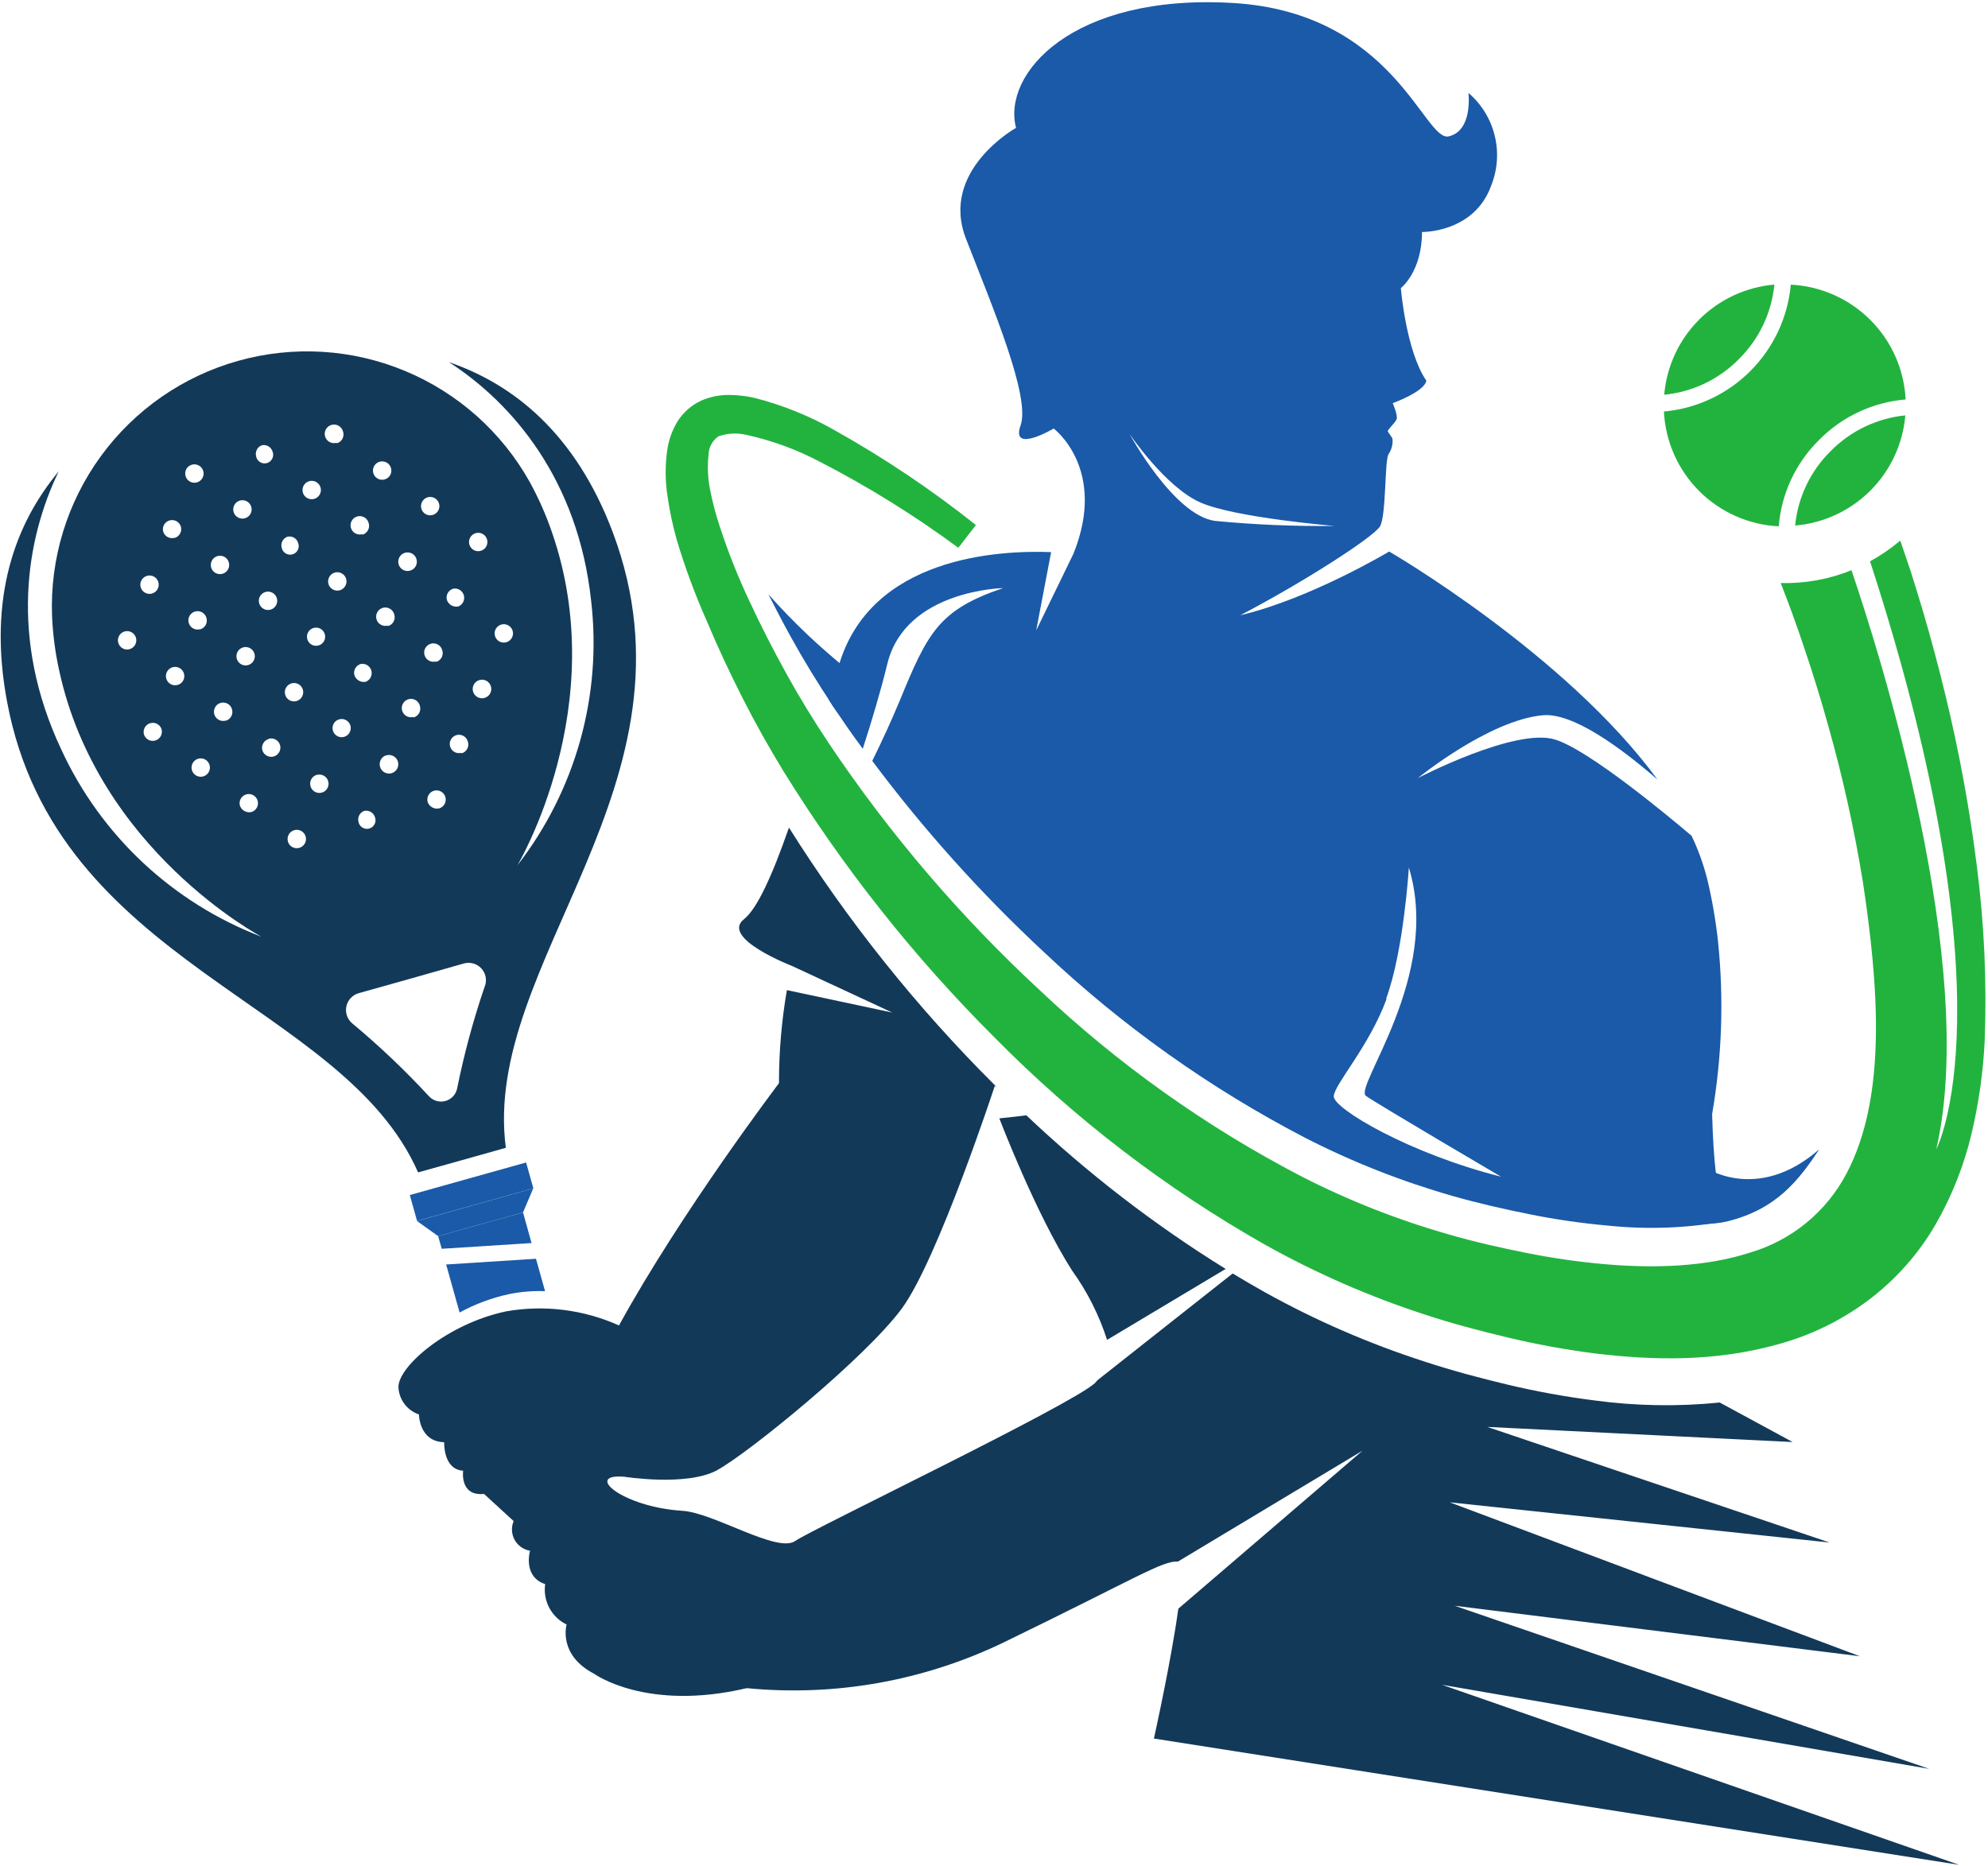 <svg width="754" height="708" viewBox="0 0 754 708" fill="none" xmlns="http://www.w3.org/2000/svg">
<path d="M659.491 136.247C667.164 128.686 671.939 118.671 672.983 107.949C662.21 108.873 652.108 113.572 644.462 121.218C636.816 128.865 632.117 138.966 631.193 149.74C641.917 148.704 651.935 143.928 659.491 136.247Z" fill="#22B33F"/>
<path d="M689.962 166.868C698.706 157.997 710.343 152.558 722.757 151.539C722.194 140.17 717.425 129.416 709.376 121.367C701.328 113.319 690.574 108.55 679.205 107.987C678.081 120.371 672.65 131.969 663.856 140.763C655.063 149.556 643.465 154.987 631.081 156.111C631.643 167.48 636.413 178.234 644.461 186.282C652.51 194.331 663.264 199.1 674.633 199.663C675.635 187.244 681.077 175.602 689.962 166.868Z" fill="#22B33F"/>
<path d="M694.347 171.103C701.91 163.427 711.921 158.64 722.644 157.573C721.736 168.352 717.041 178.461 709.392 186.11C701.743 193.759 691.633 198.454 680.854 199.363C681.898 188.652 686.674 178.649 694.347 171.103Z" fill="#22B33F"/>
<path d="M201.597 471.543L198.374 459.924L166.179 468.919L167.528 473.717L201.597 471.543Z" fill="#1A5AA8"/>
<path d="M199.536 440.981L155.431 453.328L158.18 463.146L202.284 450.798L199.536 440.981Z" fill="#1A5AA8"/>
<path d="M202.235 450.817L198.374 459.924L166.179 468.919L158.158 463.185L202.235 450.817Z" fill="#1A5AA8"/>
<path d="M232.406 201.912C218.201 164.207 194.514 145.692 170.264 137.371C194.251 152.851 219.25 181.86 224.198 227.885C228.384 263.713 218.344 299.753 196.238 328.257C196.238 328.257 232.331 267.989 209.281 201.724C207.047 195.258 204.276 188.989 200.998 182.984C190.418 163.985 173.748 149.103 153.676 140.737C133.603 132.372 111.298 131.011 90.357 136.874C69.416 142.737 51.06 155.483 38.249 173.055C25.439 190.627 18.92 212.002 19.744 233.732C20.038 240.541 20.916 247.313 22.368 253.972C37.023 322.56 99.202 355.355 99.202 355.355C65.509 342.486 38.206 316.919 23.155 284.143C3.516 242.24 9.812 204.498 22.293 178.787C5.877 198.501 -4.767 226.611 2.691 266.227C21.431 366.411 130.123 379.829 158.57 444.745L175.211 440.097L191.853 435.412C182.558 365.1 268.274 297.336 232.406 201.912ZM180.421 202.249C181.084 202.061 181.788 202.073 182.444 202.285C183.1 202.496 183.678 202.897 184.106 203.438C184.534 203.978 184.792 204.633 184.848 205.32C184.904 206.007 184.755 206.695 184.42 207.297C184.085 207.899 183.579 208.389 182.965 208.703C182.352 209.018 181.659 209.144 180.975 209.065C180.29 208.986 179.644 208.706 179.119 208.26C178.593 207.814 178.212 207.222 178.022 206.559C177.897 206.119 177.859 205.658 177.911 205.203C177.964 204.748 178.106 204.307 178.328 203.907C178.551 203.507 178.851 203.154 179.21 202.87C179.569 202.585 179.981 202.374 180.421 202.249ZM190.129 236.918C190.791 236.73 191.495 236.742 192.151 236.954C192.807 237.165 193.386 237.566 193.814 238.107C194.242 238.647 194.5 239.302 194.556 239.989C194.611 240.676 194.462 241.364 194.127 241.966C193.792 242.568 193.286 243.058 192.673 243.372C192.059 243.687 191.367 243.813 190.682 243.734C189.997 243.655 189.352 243.375 188.826 242.929C188.301 242.483 187.919 241.891 187.73 241.228C187.604 240.788 187.566 240.327 187.619 239.872C187.671 239.417 187.813 238.976 188.036 238.576C188.258 238.176 188.558 237.823 188.917 237.539C189.276 237.254 189.688 237.043 190.129 236.918ZM162.206 188.644C162.869 188.455 163.573 188.468 164.229 188.679C164.885 188.891 165.463 189.292 165.891 189.832C166.319 190.373 166.577 191.028 166.633 191.715C166.689 192.402 166.54 193.09 166.205 193.692C165.869 194.294 165.363 194.783 164.75 195.098C164.137 195.413 163.444 195.538 162.76 195.459C162.075 195.38 161.429 195.1 160.903 194.654C160.378 194.208 159.996 193.617 159.807 192.954C159.681 192.514 159.644 192.053 159.696 191.597C159.749 191.142 159.89 190.702 160.113 190.302C160.336 189.901 160.635 189.549 160.994 189.264C161.354 188.98 161.765 188.769 162.206 188.644ZM171.913 223.313C172.774 223.159 173.661 223.33 174.402 223.793C175.144 224.257 175.686 224.979 175.925 225.82C176.163 226.661 176.08 227.561 175.692 228.345C175.304 229.128 174.638 229.739 173.825 230.059C172.933 230.247 172.003 230.103 171.21 229.654C170.417 229.206 169.814 228.484 169.515 227.623C169.389 227.183 169.351 226.722 169.403 226.266C169.456 225.811 169.598 225.371 169.82 224.971C170.043 224.57 170.343 224.218 170.702 223.933C171.061 223.649 171.473 223.438 171.913 223.313ZM181.808 257.982C182.479 257.783 183.194 257.789 183.862 257.999C184.529 258.208 185.12 258.612 185.557 259.158C185.994 259.704 186.259 260.369 186.318 261.066C186.376 261.763 186.226 262.462 185.885 263.074C185.545 263.685 185.03 264.181 184.407 264.499C183.784 264.817 183.08 264.942 182.385 264.858C181.69 264.774 181.036 264.485 180.506 264.028C179.976 263.571 179.594 262.967 179.409 262.292C179.165 261.403 179.28 260.453 179.728 259.647C180.177 258.841 180.924 258.243 181.808 257.982ZM58.874 280.92C58.431 281.045 57.967 281.081 57.51 281.026C57.053 280.971 56.611 280.826 56.211 280.6C55.81 280.373 55.458 280.07 55.175 279.706C54.893 279.343 54.685 278.927 54.563 278.483C54.356 277.607 54.495 276.685 54.953 275.909C55.41 275.134 56.15 274.565 57.017 274.323C57.885 274.081 58.812 274.184 59.605 274.61C60.398 275.036 60.996 275.753 61.272 276.609C61.398 277.05 61.436 277.511 61.383 277.966C61.331 278.421 61.189 278.861 60.966 279.262C60.744 279.662 60.444 280.015 60.085 280.299C59.726 280.583 59.314 280.794 58.874 280.92ZM49.166 246.251C48.503 246.439 47.799 246.427 47.144 246.215C46.487 246.004 45.909 245.602 45.481 245.062C45.053 244.522 44.795 243.867 44.739 243.18C44.683 242.493 44.833 241.805 45.168 241.203C45.503 240.601 46.009 240.111 46.622 239.797C47.235 239.482 47.928 239.356 48.613 239.435C49.297 239.514 49.943 239.794 50.469 240.24C50.994 240.686 51.376 241.278 51.565 241.94C51.691 242.381 51.728 242.842 51.676 243.297C51.624 243.752 51.482 244.192 51.259 244.593C51.036 244.993 50.737 245.346 50.378 245.63C50.019 245.914 49.607 246.125 49.166 246.251ZM77.089 294.525C76.426 294.713 75.722 294.701 75.066 294.489C74.41 294.278 73.832 293.877 73.404 293.336C72.976 292.796 72.718 292.141 72.662 291.454C72.606 290.767 72.755 290.079 73.09 289.477C73.425 288.875 73.931 288.385 74.545 288.071C75.158 287.756 75.851 287.63 76.535 287.709C77.22 287.788 77.866 288.068 78.391 288.514C78.917 288.96 79.298 289.552 79.488 290.215C79.613 290.655 79.651 291.116 79.599 291.571C79.546 292.026 79.404 292.467 79.182 292.867C78.959 293.267 78.659 293.62 78.3 293.904C77.941 294.189 77.529 294.4 77.089 294.525ZM67.382 259.818C66.717 260.009 66.011 259.998 65.353 259.787C64.695 259.576 64.115 259.173 63.686 258.632C63.257 258.09 62.999 257.432 62.944 256.743C62.89 256.054 63.041 255.365 63.38 254.762C63.718 254.159 64.228 253.671 64.844 253.359C65.461 253.046 66.156 252.925 66.843 253.009C67.529 253.093 68.174 253.379 68.697 253.83C69.22 254.282 69.597 254.879 69.78 255.546C69.906 255.984 69.943 256.442 69.89 256.895C69.837 257.347 69.695 257.785 69.472 258.182C69.249 258.58 68.949 258.929 68.59 259.209C68.232 259.49 67.821 259.697 67.382 259.818ZM57.674 225.149C57.01 225.34 56.304 225.329 55.646 225.118C54.988 224.907 54.407 224.505 53.978 223.963C53.55 223.421 53.291 222.763 53.237 222.074C53.182 221.385 53.334 220.696 53.672 220.093C54.011 219.49 54.52 219.002 55.137 218.69C55.754 218.377 56.449 218.256 57.135 218.34C57.821 218.424 58.467 218.71 58.99 219.161C59.513 219.613 59.89 220.21 60.073 220.877C60.316 221.761 60.2 222.706 59.751 223.506C59.302 224.305 58.556 224.896 57.674 225.149ZM117.267 182.535C117.93 182.346 118.634 182.359 119.29 182.57C119.946 182.782 120.525 183.183 120.953 183.723C121.38 184.263 121.639 184.918 121.694 185.605C121.75 186.292 121.601 186.98 121.266 187.583C120.931 188.185 120.425 188.674 119.812 188.989C119.198 189.303 118.506 189.429 117.821 189.35C117.136 189.271 116.49 188.991 115.965 188.545C115.439 188.099 115.058 187.508 114.869 186.845C114.743 186.404 114.705 185.943 114.758 185.488C114.81 185.033 114.952 184.593 115.175 184.192C115.397 183.792 115.697 183.44 116.056 183.155C116.415 182.871 116.827 182.66 117.267 182.535ZM126.975 217.204C127.638 217.015 128.342 217.028 128.998 217.239C129.653 217.451 130.232 217.852 130.66 218.392C131.088 218.932 131.346 219.587 131.402 220.274C131.458 220.961 131.308 221.649 130.973 222.252C130.638 222.854 130.132 223.343 129.519 223.658C128.906 223.972 128.213 224.098 127.528 224.019C126.844 223.94 126.198 223.66 125.672 223.214C125.147 222.768 124.765 222.177 124.576 221.514C124.45 221.073 124.412 220.612 124.465 220.157C124.517 219.702 124.659 219.262 124.882 218.861C125.105 218.461 125.404 218.109 125.763 217.824C126.122 217.54 126.534 217.329 126.975 217.204ZM136.832 251.873C137.693 251.718 138.58 251.89 139.321 252.353C140.063 252.816 140.605 253.539 140.843 254.38C141.082 255.221 140.999 256.121 140.611 256.904C140.223 257.688 139.557 258.299 138.743 258.619C137.852 258.806 136.922 258.662 136.129 258.214C135.335 257.766 134.733 257.043 134.433 256.183C134.307 255.742 134.27 255.281 134.322 254.826C134.375 254.371 134.516 253.931 134.739 253.53C134.962 253.13 135.261 252.778 135.621 252.493C135.98 252.209 136.391 251.998 136.832 251.873ZM146.539 286.542C147.21 286.343 147.925 286.349 148.593 286.559C149.261 286.768 149.851 287.172 150.288 287.718C150.726 288.264 150.991 288.928 151.049 289.626C151.108 290.323 150.957 291.022 150.617 291.633C150.276 292.245 149.762 292.741 149.138 293.059C148.515 293.377 147.811 293.502 147.116 293.418C146.421 293.334 145.767 293.045 145.237 292.588C144.707 292.131 144.326 291.527 144.141 290.852C143.89 289.982 143.984 289.049 144.402 288.247C144.821 287.444 145.533 286.834 146.389 286.542H146.539ZM99.352 168.892C100.214 168.717 101.111 168.875 101.862 169.334C102.612 169.793 103.162 170.519 103.4 171.366C103.561 171.79 103.632 172.244 103.608 172.697C103.584 173.151 103.466 173.594 103.26 174C103.055 174.405 102.767 174.762 102.416 175.05C102.064 175.337 101.656 175.548 101.218 175.669C100.78 175.789 100.322 175.817 99.873 175.75C99.423 175.684 98.993 175.524 98.609 175.281C98.225 175.038 97.896 174.718 97.643 174.34C97.391 173.963 97.219 173.537 97.141 173.09C96.911 172.24 97.012 171.335 97.422 170.557C97.832 169.778 98.522 169.183 99.352 168.892ZM109.059 203.598C109.918 203.403 110.819 203.548 111.573 204.002C112.328 204.456 112.877 205.185 113.107 206.035C113.262 206.456 113.327 206.906 113.3 207.354C113.273 207.803 113.153 208.241 112.949 208.641C112.744 209.041 112.459 209.394 112.111 209.679C111.764 209.963 111.361 210.173 110.929 210.295C110.496 210.417 110.043 210.448 109.598 210.386C109.153 210.324 108.726 210.172 108.343 209.937C107.959 209.702 107.629 209.391 107.372 209.023C107.114 208.654 106.936 208.237 106.848 207.796C106.607 206.951 106.698 206.046 107.102 205.266C107.506 204.486 108.193 203.89 109.022 203.598H109.059ZM118.767 238.267C119.42 238.046 120.125 238.025 120.79 238.208C121.455 238.391 122.05 238.769 122.498 239.294C122.945 239.819 123.226 240.465 123.302 241.151C123.378 241.837 123.247 242.529 122.926 243.14C122.604 243.75 122.107 244.25 121.498 244.575C120.89 244.899 120.198 245.034 119.512 244.962C118.826 244.889 118.177 244.612 117.65 244.167C117.123 243.722 116.742 243.129 116.555 242.465C116.315 241.62 116.406 240.715 116.81 239.935C117.214 239.155 117.9 238.558 118.729 238.267H118.767ZM128.474 272.936C129.127 272.715 129.832 272.694 130.497 272.877C131.162 273.06 131.757 273.438 132.205 273.963C132.653 274.487 132.933 275.134 133.009 275.82C133.086 276.506 132.954 277.198 132.633 277.809C132.311 278.419 131.814 278.919 131.206 279.244C130.597 279.568 129.905 279.703 129.219 279.631C128.533 279.558 127.885 279.281 127.358 278.836C126.831 278.391 126.449 277.798 126.263 277.134C126.022 276.289 126.113 275.384 126.517 274.604C126.921 273.824 127.608 273.227 128.436 272.936H128.474ZM138.181 307.605C139.039 307.429 139.931 307.582 140.681 308.033C141.431 308.484 141.984 309.201 142.229 310.042C142.384 310.463 142.449 310.913 142.422 311.361C142.395 311.81 142.275 312.248 142.07 312.648C141.866 313.048 141.581 313.401 141.233 313.686C140.886 313.97 140.483 314.18 140.051 314.302C139.618 314.424 139.165 314.455 138.72 314.393C138.275 314.331 137.848 314.178 137.464 313.944C137.081 313.709 136.751 313.398 136.494 313.03C136.236 312.661 136.058 312.244 135.97 311.803C135.739 310.958 135.834 310.057 136.236 309.279C136.639 308.502 137.32 307.904 138.144 307.605H138.181ZM91.031 189.881C91.695 189.699 92.398 189.719 93.051 189.936C93.704 190.153 94.277 190.559 94.7 191.102C95.123 191.645 95.375 192.301 95.426 192.987C95.476 193.674 95.323 194.359 94.984 194.958C94.645 195.557 94.137 196.043 93.523 196.353C92.909 196.664 92.217 196.786 91.534 196.704C90.851 196.622 90.207 196.34 89.684 195.892C89.161 195.445 88.782 194.853 88.595 194.191C88.465 193.748 88.425 193.283 88.477 192.825C88.53 192.366 88.674 191.922 88.901 191.52C89.128 191.118 89.434 190.766 89.8 190.484C90.166 190.203 90.585 189.997 91.031 189.881ZM100.739 224.55C101.403 224.368 102.105 224.388 102.758 224.605C103.411 224.822 103.985 225.228 104.407 225.771C104.83 226.314 105.083 226.97 105.133 227.656C105.184 228.343 105.03 229.028 104.691 229.627C104.353 230.226 103.844 230.712 103.23 231.022C102.617 231.333 101.924 231.455 101.241 231.373C100.558 231.291 99.914 231.009 99.391 230.561C98.868 230.114 98.49 229.522 98.302 228.86C98.172 228.417 98.132 227.952 98.184 227.494C98.237 227.035 98.381 226.591 98.608 226.189C98.836 225.787 99.141 225.435 99.507 225.153C99.873 224.872 100.292 224.666 100.739 224.55ZM110.596 259.219C111.26 259.037 111.962 259.057 112.615 259.274C113.268 259.491 113.842 259.897 114.265 260.44C114.687 260.983 114.94 261.639 114.99 262.325C115.041 263.011 114.887 263.697 114.549 264.296C114.21 264.895 113.702 265.381 113.088 265.691C112.474 266.002 111.782 266.124 111.098 266.042C110.415 265.96 109.772 265.677 109.249 265.23C108.726 264.783 108.347 264.191 108.16 263.529C108.035 263.086 107.998 262.623 108.053 262.166C108.108 261.708 108.253 261.267 108.48 260.866C108.706 260.465 109.01 260.113 109.373 259.831C109.736 259.548 110.152 259.34 110.596 259.219ZM120.303 293.925C120.977 293.762 121.684 293.803 122.334 294.044C122.984 294.284 123.548 294.713 123.953 295.276C124.358 295.838 124.586 296.508 124.608 297.201C124.63 297.894 124.446 298.578 124.077 299.165C123.709 299.752 123.174 300.216 122.54 300.498C121.907 300.779 121.204 300.866 120.521 300.746C119.839 300.626 119.207 300.305 118.708 299.825C118.208 299.344 117.863 298.726 117.717 298.048C117.52 297.18 117.662 296.269 118.115 295.502C118.568 294.735 119.298 294.171 120.153 293.925H120.303ZM72.816 176.275C73.48 176.094 74.183 176.114 74.835 176.331C75.488 176.548 76.062 176.954 76.485 177.497C76.907 178.04 77.16 178.696 77.21 179.382C77.261 180.068 77.107 180.754 76.769 181.353C76.43 181.952 75.922 182.438 75.308 182.748C74.694 183.059 74.002 183.181 73.319 183.099C72.635 183.017 71.992 182.734 71.469 182.287C70.946 181.84 70.567 181.248 70.38 180.586C70.249 180.143 70.209 179.678 70.262 179.219C70.314 178.761 70.459 178.317 70.686 177.915C70.913 177.513 71.219 177.161 71.585 176.879C71.951 176.597 72.369 176.392 72.816 176.275ZM82.523 210.944C82.964 210.82 83.425 210.784 83.879 210.839C84.334 210.895 84.773 211.04 85.171 211.267C85.568 211.494 85.917 211.797 86.196 212.16C86.475 212.523 86.679 212.938 86.796 213.381C86.98 214.046 86.962 214.751 86.745 215.406C86.528 216.061 86.121 216.636 85.576 217.06C85.031 217.484 84.373 217.736 83.685 217.785C82.997 217.834 82.309 217.678 81.71 217.336C81.11 216.995 80.626 216.483 80.318 215.865C80.009 215.248 79.891 214.553 79.978 213.868C80.066 213.184 80.354 212.541 80.807 212.02C81.26 211.5 81.858 211.125 82.523 210.944ZM92.231 245.576C92.896 245.392 93.601 245.41 94.256 245.627C94.911 245.845 95.486 246.251 95.91 246.796C96.334 247.341 96.586 247.999 96.635 248.687C96.684 249.375 96.528 250.063 96.187 250.662C95.845 251.262 95.333 251.746 94.715 252.055C94.098 252.363 93.403 252.481 92.718 252.394C92.034 252.306 91.391 252.018 90.87 251.565C90.35 251.112 89.975 250.515 89.795 249.849C89.553 248.959 89.674 248.01 90.13 247.209C90.587 246.409 91.342 245.821 92.231 245.576ZM101.938 280.245C102.602 280.064 103.304 280.083 103.957 280.3C104.61 280.518 105.184 280.923 105.607 281.466C106.029 282.009 106.282 282.665 106.332 283.352C106.383 284.038 106.229 284.724 105.891 285.323C105.552 285.922 105.044 286.407 104.43 286.718C103.816 287.028 103.124 287.15 102.441 287.068C101.757 286.986 101.114 286.704 100.591 286.257C100.068 285.809 99.689 285.217 99.502 284.555C99.272 283.671 99.398 282.731 99.854 281.939C100.309 281.147 101.058 280.566 101.938 280.32V280.245ZM95.304 308.055C94.412 308.242 93.483 308.098 92.689 307.65C91.896 307.202 91.293 306.48 90.994 305.619C90.813 304.955 90.832 304.253 91.049 303.6C91.267 302.947 91.672 302.373 92.215 301.95C92.758 301.528 93.414 301.275 94.1 301.225C94.787 301.174 95.473 301.328 96.072 301.666C96.671 302.005 97.156 302.513 97.467 303.127C97.777 303.741 97.899 304.433 97.817 305.117C97.735 305.8 97.453 306.443 97.005 306.966C96.558 307.489 95.966 307.868 95.304 308.055ZM85.597 273.349C84.933 273.54 84.227 273.529 83.568 273.317C82.91 273.106 82.33 272.704 81.901 272.162C81.472 271.62 81.214 270.963 81.159 270.274C81.105 269.585 81.257 268.895 81.595 268.292C81.933 267.69 82.443 267.201 83.06 266.889C83.676 266.577 84.372 266.455 85.058 266.539C85.744 266.623 86.389 266.909 86.912 267.361C87.436 267.812 87.813 268.409 87.996 269.076C88.127 269.519 88.169 269.984 88.119 270.443C88.07 270.902 87.929 271.347 87.706 271.752C87.483 272.156 87.181 272.512 86.819 272.799C86.457 273.086 86.042 273.299 85.597 273.424V273.349ZM75.889 238.68C75.227 238.868 74.523 238.856 73.867 238.644C73.211 238.433 72.632 238.031 72.204 237.491C71.776 236.951 71.518 236.296 71.462 235.609C71.407 234.922 71.556 234.234 71.891 233.632C72.226 233.03 72.732 232.54 73.345 232.226C73.959 231.911 74.651 231.785 75.336 231.864C76.021 231.943 76.666 232.223 77.192 232.669C77.717 233.115 78.099 233.707 78.288 234.369C78.425 234.815 78.472 235.283 78.425 235.747C78.378 236.21 78.239 236.66 78.015 237.069C77.791 237.478 77.488 237.837 77.123 238.127C76.758 238.417 76.338 238.63 75.889 238.755V238.68ZM66.182 204.011C65.739 204.136 65.276 204.172 64.819 204.117C64.362 204.062 63.92 203.917 63.519 203.691C63.119 203.464 62.767 203.161 62.484 202.797C62.201 202.434 61.993 202.019 61.872 201.574C61.664 200.698 61.804 199.776 62.262 199C62.719 198.225 63.459 197.656 64.326 197.414C65.193 197.172 66.121 197.275 66.914 197.701C67.707 198.127 68.304 198.844 68.581 199.7C68.718 200.146 68.765 200.614 68.718 201.078C68.671 201.541 68.531 201.991 68.308 202.4C68.084 202.809 67.781 203.168 67.416 203.458C67.051 203.748 66.631 203.961 66.182 204.086V204.011ZM109.209 319.224C109.021 318.561 109.033 317.857 109.245 317.201C109.456 316.545 109.858 315.967 110.398 315.539C110.938 315.111 111.593 314.853 112.28 314.797C112.967 314.741 113.655 314.89 114.257 315.226C114.859 315.561 115.349 316.067 115.663 316.68C115.978 317.293 116.104 317.986 116.025 318.671C115.946 319.355 115.666 320.001 115.22 320.527C114.774 321.052 114.182 321.434 113.519 321.623C112.64 321.88 111.694 321.78 110.888 321.345C110.081 320.91 109.478 320.175 109.209 319.299V319.224ZM183.869 374.132C179.552 386.76 176.059 399.656 173.412 412.737C173.209 413.891 172.685 414.964 171.899 415.832C171.113 416.701 170.097 417.33 168.969 417.647C167.842 417.964 166.647 417.957 165.524 417.625C164.4 417.293 163.393 416.651 162.618 415.773C153.561 405.966 143.87 396.763 133.609 388.225C132.684 387.451 131.987 386.441 131.594 385.301C131.2 384.162 131.124 382.936 131.375 381.757C131.625 380.578 132.193 379.489 133.015 378.608C133.838 377.727 134.886 377.087 136.045 376.756L155.947 371.171L175.849 365.512C177.029 365.164 178.283 365.154 179.47 365.482C180.656 365.809 181.727 366.463 182.561 367.367C183.396 368.272 183.96 369.392 184.191 370.601C184.423 371.809 184.311 373.059 183.869 374.207V374.132ZM166.516 306.668C165.624 306.856 164.695 306.712 163.902 306.263C163.108 305.815 162.505 305.093 162.206 304.232C162.025 303.568 162.044 302.866 162.261 302.213C162.479 301.56 162.884 300.986 163.427 300.563C163.97 300.141 164.626 299.888 165.312 299.838C165.999 299.787 166.685 299.941 167.284 300.28C167.883 300.618 168.368 301.126 168.679 301.74C168.989 302.354 169.111 303.047 169.029 303.73C168.947 304.413 168.665 305.057 168.217 305.579C167.77 306.102 167.178 306.481 166.516 306.668ZM156.809 271.962C156.128 272.151 155.406 272.129 154.738 271.898C154.07 271.667 153.488 271.239 153.069 270.67C152.65 270.101 152.414 269.418 152.392 268.712C152.37 268.006 152.563 267.31 152.946 266.716C153.329 266.122 153.883 265.658 154.535 265.386C155.187 265.114 155.906 265.047 156.598 265.193C157.289 265.339 157.919 265.692 158.406 266.205C158.892 266.718 159.211 267.366 159.32 268.064C159.514 268.942 159.362 269.862 158.894 270.63C158.426 271.399 157.679 271.957 156.809 272.187V271.962ZM147.101 237.293C146.439 237.481 145.735 237.469 145.079 237.257C144.423 237.046 143.844 236.645 143.416 236.104C142.988 235.564 142.73 234.909 142.674 234.222C142.619 233.535 142.768 232.847 143.103 232.245C143.438 231.643 143.944 231.153 144.557 230.839C145.171 230.524 145.863 230.398 146.548 230.477C147.233 230.556 147.878 230.836 148.404 231.282C148.929 231.728 149.311 232.32 149.5 232.983C149.661 233.437 149.726 233.92 149.691 234.401C149.656 234.882 149.521 235.35 149.296 235.777C149.07 236.203 148.759 236.578 148.381 236.877C148.004 237.177 147.568 237.395 147.101 237.518V237.293ZM137.394 202.624C136.731 202.812 136.027 202.8 135.371 202.588C134.715 202.377 134.137 201.976 133.709 201.435C133.281 200.895 133.023 200.24 132.967 199.553C132.911 198.866 133.06 198.178 133.396 197.576C133.731 196.974 134.237 196.484 134.85 196.17C135.463 195.855 136.156 195.729 136.841 195.808C137.525 195.887 138.171 196.167 138.697 196.613C139.222 197.059 139.604 197.651 139.793 198.314C139.954 198.768 140.019 199.251 139.984 199.732C139.949 200.213 139.814 200.681 139.589 201.108C139.363 201.534 139.052 201.909 138.674 202.208C138.296 202.508 137.86 202.726 137.394 202.849V202.624ZM127.687 167.955C127.016 168.153 126.301 168.147 125.633 167.938C124.965 167.728 124.375 167.325 123.938 166.779C123.5 166.232 123.236 165.568 123.177 164.871C123.119 164.174 123.269 163.475 123.609 162.863C123.95 162.252 124.464 161.755 125.088 161.438C125.711 161.12 126.415 160.995 127.11 161.079C127.805 161.163 128.459 161.451 128.989 161.908C129.519 162.365 129.9 162.97 130.086 163.645C130.247 164.099 130.312 164.582 130.276 165.063C130.241 165.544 130.107 166.012 129.881 166.439C129.656 166.865 129.344 167.24 128.967 167.539C128.589 167.839 128.153 168.057 127.687 168.18V167.955ZM175.024 285.567C174.361 285.756 173.657 285.743 173.001 285.532C172.345 285.32 171.767 284.919 171.339 284.379C170.911 283.838 170.653 283.183 170.597 282.496C170.541 281.809 170.69 281.121 171.025 280.519C171.361 279.917 171.867 279.428 172.48 279.113C173.093 278.798 173.786 278.673 174.47 278.752C175.155 278.831 175.801 279.111 176.327 279.557C176.852 280.003 177.234 280.594 177.423 281.257C177.584 281.711 177.649 282.194 177.614 282.675C177.578 283.156 177.444 283.625 177.218 284.051C176.993 284.477 176.682 284.852 176.304 285.152C175.926 285.451 175.49 285.669 175.024 285.792V285.567ZM165.317 250.898C164.654 251.087 163.95 251.074 163.294 250.863C162.638 250.651 162.06 250.25 161.632 249.71C161.204 249.169 160.945 248.514 160.89 247.827C160.834 247.141 160.983 246.452 161.318 245.85C161.653 245.248 162.159 244.759 162.773 244.444C163.386 244.129 164.079 244.004 164.763 244.083C165.448 244.162 166.094 244.442 166.619 244.888C167.145 245.334 167.526 245.925 167.715 246.588C167.877 247.042 167.942 247.525 167.906 248.006C167.871 248.487 167.737 248.956 167.511 249.382C167.286 249.808 166.974 250.183 166.597 250.483C166.219 250.782 165.783 251 165.317 251.123V250.898ZM155.572 216.454C154.901 216.652 154.186 216.647 153.518 216.437C152.851 216.228 152.26 215.824 151.823 215.278C151.386 214.732 151.121 214.067 151.062 213.37C151.004 212.673 151.154 211.974 151.494 211.362C151.835 210.751 152.349 210.255 152.973 209.937C153.596 209.619 154.3 209.494 154.995 209.578C155.69 209.662 156.344 209.95 156.874 210.408C157.404 210.865 157.786 211.469 157.971 212.144C158.097 212.584 158.134 213.045 158.082 213.5C158.029 213.956 157.888 214.396 157.665 214.796C157.442 215.197 157.143 215.549 156.783 215.833C156.424 216.118 156.013 216.329 155.572 216.454ZM145.902 181.86C145.238 182.051 144.532 182.04 143.874 181.829C143.216 181.617 142.635 181.215 142.206 180.673C141.777 180.131 141.519 179.474 141.465 178.785C141.41 178.096 141.562 177.406 141.9 176.804C142.238 176.201 142.748 175.712 143.365 175.4C143.982 175.088 144.677 174.966 145.363 175.05C146.049 175.134 146.695 175.42 147.218 175.872C147.741 176.324 148.118 176.921 148.301 177.587C148.426 178.025 148.463 178.484 148.411 178.936C148.358 179.389 148.216 179.827 147.992 180.224C147.769 180.621 147.47 180.97 147.111 181.251C146.752 181.532 146.341 181.739 145.902 181.86Z" fill="#133959"/>
<path d="M193.052 490.92C197.551 490.003 202.144 489.626 206.732 489.796L203.284 477.502L169.215 479.676L174.312 497.891C180.192 494.682 186.504 492.334 193.052 490.92Z" fill="#1A5AA8"/>
<path d="M749.742 328.332C747.014 306.649 743.06 285.139 737.899 263.904C735.35 253.297 732.539 242.803 729.466 232.308C727.929 227.098 726.317 221.889 724.668 216.679C723.356 212.931 722.157 209.183 720.733 205.06C717.185 208.064 713.343 210.701 709.264 212.931C763.835 380.841 734.375 435.974 734.375 435.974C750.492 366.112 712.862 247.6 702.218 216.304C693.702 219.754 684.567 221.412 675.382 221.177C676.769 224.662 678.193 228.485 679.542 232.158C681.266 236.881 682.953 241.641 684.527 246.438C687.75 255.995 690.749 265.703 693.447 275.448C698.925 294.848 703.292 314.544 706.528 334.441C712.412 373.533 715.898 415.773 700.306 445.232C696.508 452.438 691.299 458.806 684.989 463.958C678.679 469.109 671.396 472.937 663.576 475.216C647.047 480.538 627.633 481.25 608.218 479.526C598.328 478.633 588.494 477.206 578.759 475.253C568.976 473.304 558.894 471.018 549.412 468.245C530.149 462.762 511.47 455.405 493.642 446.281C457.43 427.45 424.015 403.672 394.357 375.632C364.121 347.625 337.266 316.178 314.337 281.932C308.64 273.386 303.281 264.653 298.333 255.696C293.386 246.738 288.626 237.48 284.316 228.185C279.977 219.024 276.222 209.598 273.072 199.963C271.511 195.328 270.258 190.596 269.324 185.795C268.449 181.467 268.247 177.03 268.724 172.64C268.738 171.241 269.085 169.865 269.737 168.626C270.389 167.388 271.327 166.323 272.472 165.519C275.982 164.293 279.774 164.124 283.379 165.032C292.998 167.169 302.289 170.585 311.001 175.189C329.331 184.646 346.877 195.55 363.473 207.796L370.145 199.176C353.418 185.861 335.645 173.916 316.998 163.457C307.298 157.883 296.883 153.659 286.04 150.902C282.974 150.221 279.847 149.856 276.707 149.815C273.024 149.766 269.371 150.494 265.988 151.951C262.252 153.673 259.1 156.447 256.918 159.934C255.053 163.033 253.782 166.452 253.17 170.016C252.232 176.052 252.232 182.196 253.17 188.232C253.97 193.799 255.134 199.308 256.655 204.723C259.783 215.199 263.576 225.464 268.012 235.456C272.172 245.389 276.707 255.058 281.542 264.616C286.377 274.173 291.699 283.656 297.321 292.838C319.938 329.356 346.716 363.126 377.116 393.472C407.538 424.337 442.1 450.826 479.811 472.18C499.032 482.929 519.254 491.779 540.192 498.604C550.761 502.089 561.106 504.825 571.862 507.374C582.642 509.955 593.551 511.957 604.545 513.371C626.733 516.069 650.233 516.669 674.183 509.997C686.532 506.666 698.142 501.033 708.402 493.394C718.892 485.55 727.678 475.654 734.226 464.309C740.404 453.507 744.986 441.868 747.831 429.753C750.533 418.296 752.176 406.616 752.741 394.859C753.59 372.638 752.587 350.386 749.742 328.332Z" fill="#22B33F"/>
<path d="M387.048 161.471C383.3 172.228 399.642 162.558 399.642 162.558C399.642 162.558 420.106 177.85 407.138 210.045L393.008 239.129L398.667 209.445C378.84 208.658 330.041 211.169 318.085 252.66C316.848 257.045 315.612 261.28 314.337 265.44C314.825 266.153 315.237 266.865 315.687 267.577C319.435 273.124 323.183 278.633 327.23 284.031C330.566 273.724 334.014 262.217 336.563 251.76C343.422 223.763 380.452 223.088 380.452 223.088C356.09 231.334 351.892 239.917 341.285 265.703C337.95 273.761 334.277 281.632 330.828 288.641C350.277 314.677 372.029 338.912 395.819 361.052C425.475 389.085 458.891 412.85 495.103 431.664C512.937 440.788 531.614 448.156 550.874 453.665C560.393 456.401 570.476 458.687 580.22 460.636C589.954 462.602 599.789 464.028 609.68 464.909C624.764 466.5 639.999 465.92 654.918 463.185C651.17 454.452 649.783 439.048 649.371 422.594C653.116 400.911 653.861 378.815 651.582 356.929C650.715 349.018 649.351 341.169 647.497 333.429C646.064 327.789 644.081 322.303 641.575 317.05C633.03 309.817 602.708 284.518 589.815 280.545C574.823 275.86 537.756 295.162 537.756 295.162C537.756 295.162 564.591 273.236 585.13 271.325C596.562 270.275 614.702 283.618 628.645 295.724C593.713 247.975 526.886 209.22 526.886 209.22C526.886 209.22 496.902 227.173 470.404 233.395C493.829 221.177 520.964 203.786 523.401 199.663C525.837 195.54 525.087 174.364 526.699 172.19C527.781 170.565 528.295 168.628 528.161 166.681C528.161 165.969 526.549 164.17 526.362 163.607C526.174 163.045 529.135 160.459 529.697 159.035C530.26 157.611 528.236 152.925 528.236 152.925C528.236 152.925 540.267 148.615 540.979 144.418C533.258 133.174 531.309 109.299 531.309 109.299C531.309 109.299 539.33 103.077 539.33 88.01C539.33 88.01 559.082 88.385 565.566 70.432C567.985 64.4 568.454 57.763 566.908 51.45C565.362 45.138 561.878 39.469 556.945 35.238C556.945 35.238 558.744 49.593 549.449 51.73C540.154 53.866 528.61 4.73 467.593 1.131C406.576 -2.467 380.002 28.042 385.362 48.506C385.362 48.506 356.315 64.66 366.36 90.521C376.404 116.383 391.021 150.714 387.048 161.471ZM525.724 378.855C532.433 360.677 534.345 329.081 534.345 329.081C546.901 370.309 513.281 412.362 518.079 415.735C522.876 419.108 569.276 446.356 569.276 446.356C534.832 437.736 505.56 420.495 505.86 415.848C506.16 411.2 519.128 397.22 525.874 379.005L525.724 378.855ZM455.412 190.668C468.567 196.402 506.16 199.513 506.16 199.513C491.02 199.687 475.881 199.049 460.809 197.602C445.142 195.465 428.389 164.582 428.389 164.582C428.389 164.582 442.107 184.933 455.412 190.668Z" fill="#1A5AA8"/>
<path d="M654.881 463.372C673.621 458.875 682.241 447.743 689.999 435.974C666.312 456.701 646.335 442.646 646.335 442.646L634.791 461.648L637.865 464.722C644.274 463.897 648.959 464.796 654.881 463.372Z" fill="#1A5AA8"/>
<path d="M321.683 254.196C310.81 245.483 300.691 235.866 291.437 225.449C294.136 230.809 296.909 236.131 299.795 241.341C304.705 250.261 310.065 259.031 315.762 267.577L317.486 270.05C324.232 273.461 321.683 254.196 321.683 254.196Z" fill="#1A5AA8"/>
<path d="M419.881 508.273L464.857 481.363C437.739 464.56 412.409 445.031 389.26 423.081C384.425 423.718 379.028 424.243 379.028 424.243C379.028 424.243 392.67 460.149 406.651 482.037C412.409 490.035 416.873 498.889 419.881 508.273Z" fill="#133959"/>
<path d="M731.715 671.012L551.736 609.132L705.404 628.284L549.862 569.89L693.935 585.145L564.104 541.293L679.917 547.028L652.257 532.036C636.351 533.644 620.311 533.367 604.47 531.211C593.477 529.81 582.567 527.821 571.787 525.252C561.031 522.666 550.686 519.93 540.117 516.444C519.186 509.68 498.964 500.893 479.737 490.208C475.614 487.884 471.566 485.523 467.518 483.087L416.208 523.603C415.908 523.94 415.683 524.277 415.346 524.615C406.013 533.198 308.378 579.898 301.557 584.583C294.735 589.268 270.785 573.863 258.829 573.114C235.854 571.652 221.349 558.984 236.679 560.183C236.679 560.183 260.254 563.931 271.76 557.822C283.266 551.713 328.467 514.945 342.11 496.28C355.753 477.615 377.304 411.912 377.304 411.912L378.016 412.362L377.041 411.387C347.521 381.936 321.419 349.247 299.233 313.94C292.711 332.68 287.052 344.823 282.179 348.683C273.072 355.88 300.357 366.412 300.357 366.412L338.399 384.102L298.446 375.594C296.435 387.255 295.432 399.067 295.447 410.9C295.447 410.9 258.455 459.624 234.767 502.801C221.38 496.787 206.498 494.92 192.04 497.442C169.814 502.089 151.112 518.243 151.112 526.151C151.203 528.473 151.997 530.713 153.389 532.574C154.781 534.434 156.706 535.828 158.908 536.571C158.908 536.571 158.908 546.84 168.465 547.103C168.465 547.103 168.015 557.447 175.661 557.897C175.661 557.897 174.237 567.679 183.57 566.705L194.814 577.012C194.332 578.152 194.116 579.386 194.181 580.622C194.247 581.858 194.592 583.063 195.191 584.146C195.791 585.229 196.628 586.161 197.64 586.873C198.653 587.585 199.813 588.058 201.035 588.256C201.035 588.256 198.149 598.075 206.77 600.924C206.322 604.012 206.869 607.161 208.331 609.918C209.794 612.674 212.095 614.893 214.903 616.253C214.903 616.253 211.455 627.76 225.435 634.993C225.435 634.993 245.187 649.348 283.229 640.39C316.688 643.653 350.4 637.649 380.677 623.037C430.938 598.638 441.02 591.929 446.754 592.378L516.804 550.288L446.904 610.256C444.205 630.121 437.646 659.505 437.646 659.505L743.034 707.405L546.938 639.116L731.715 671.012Z" fill="#133959"/>
</svg>
